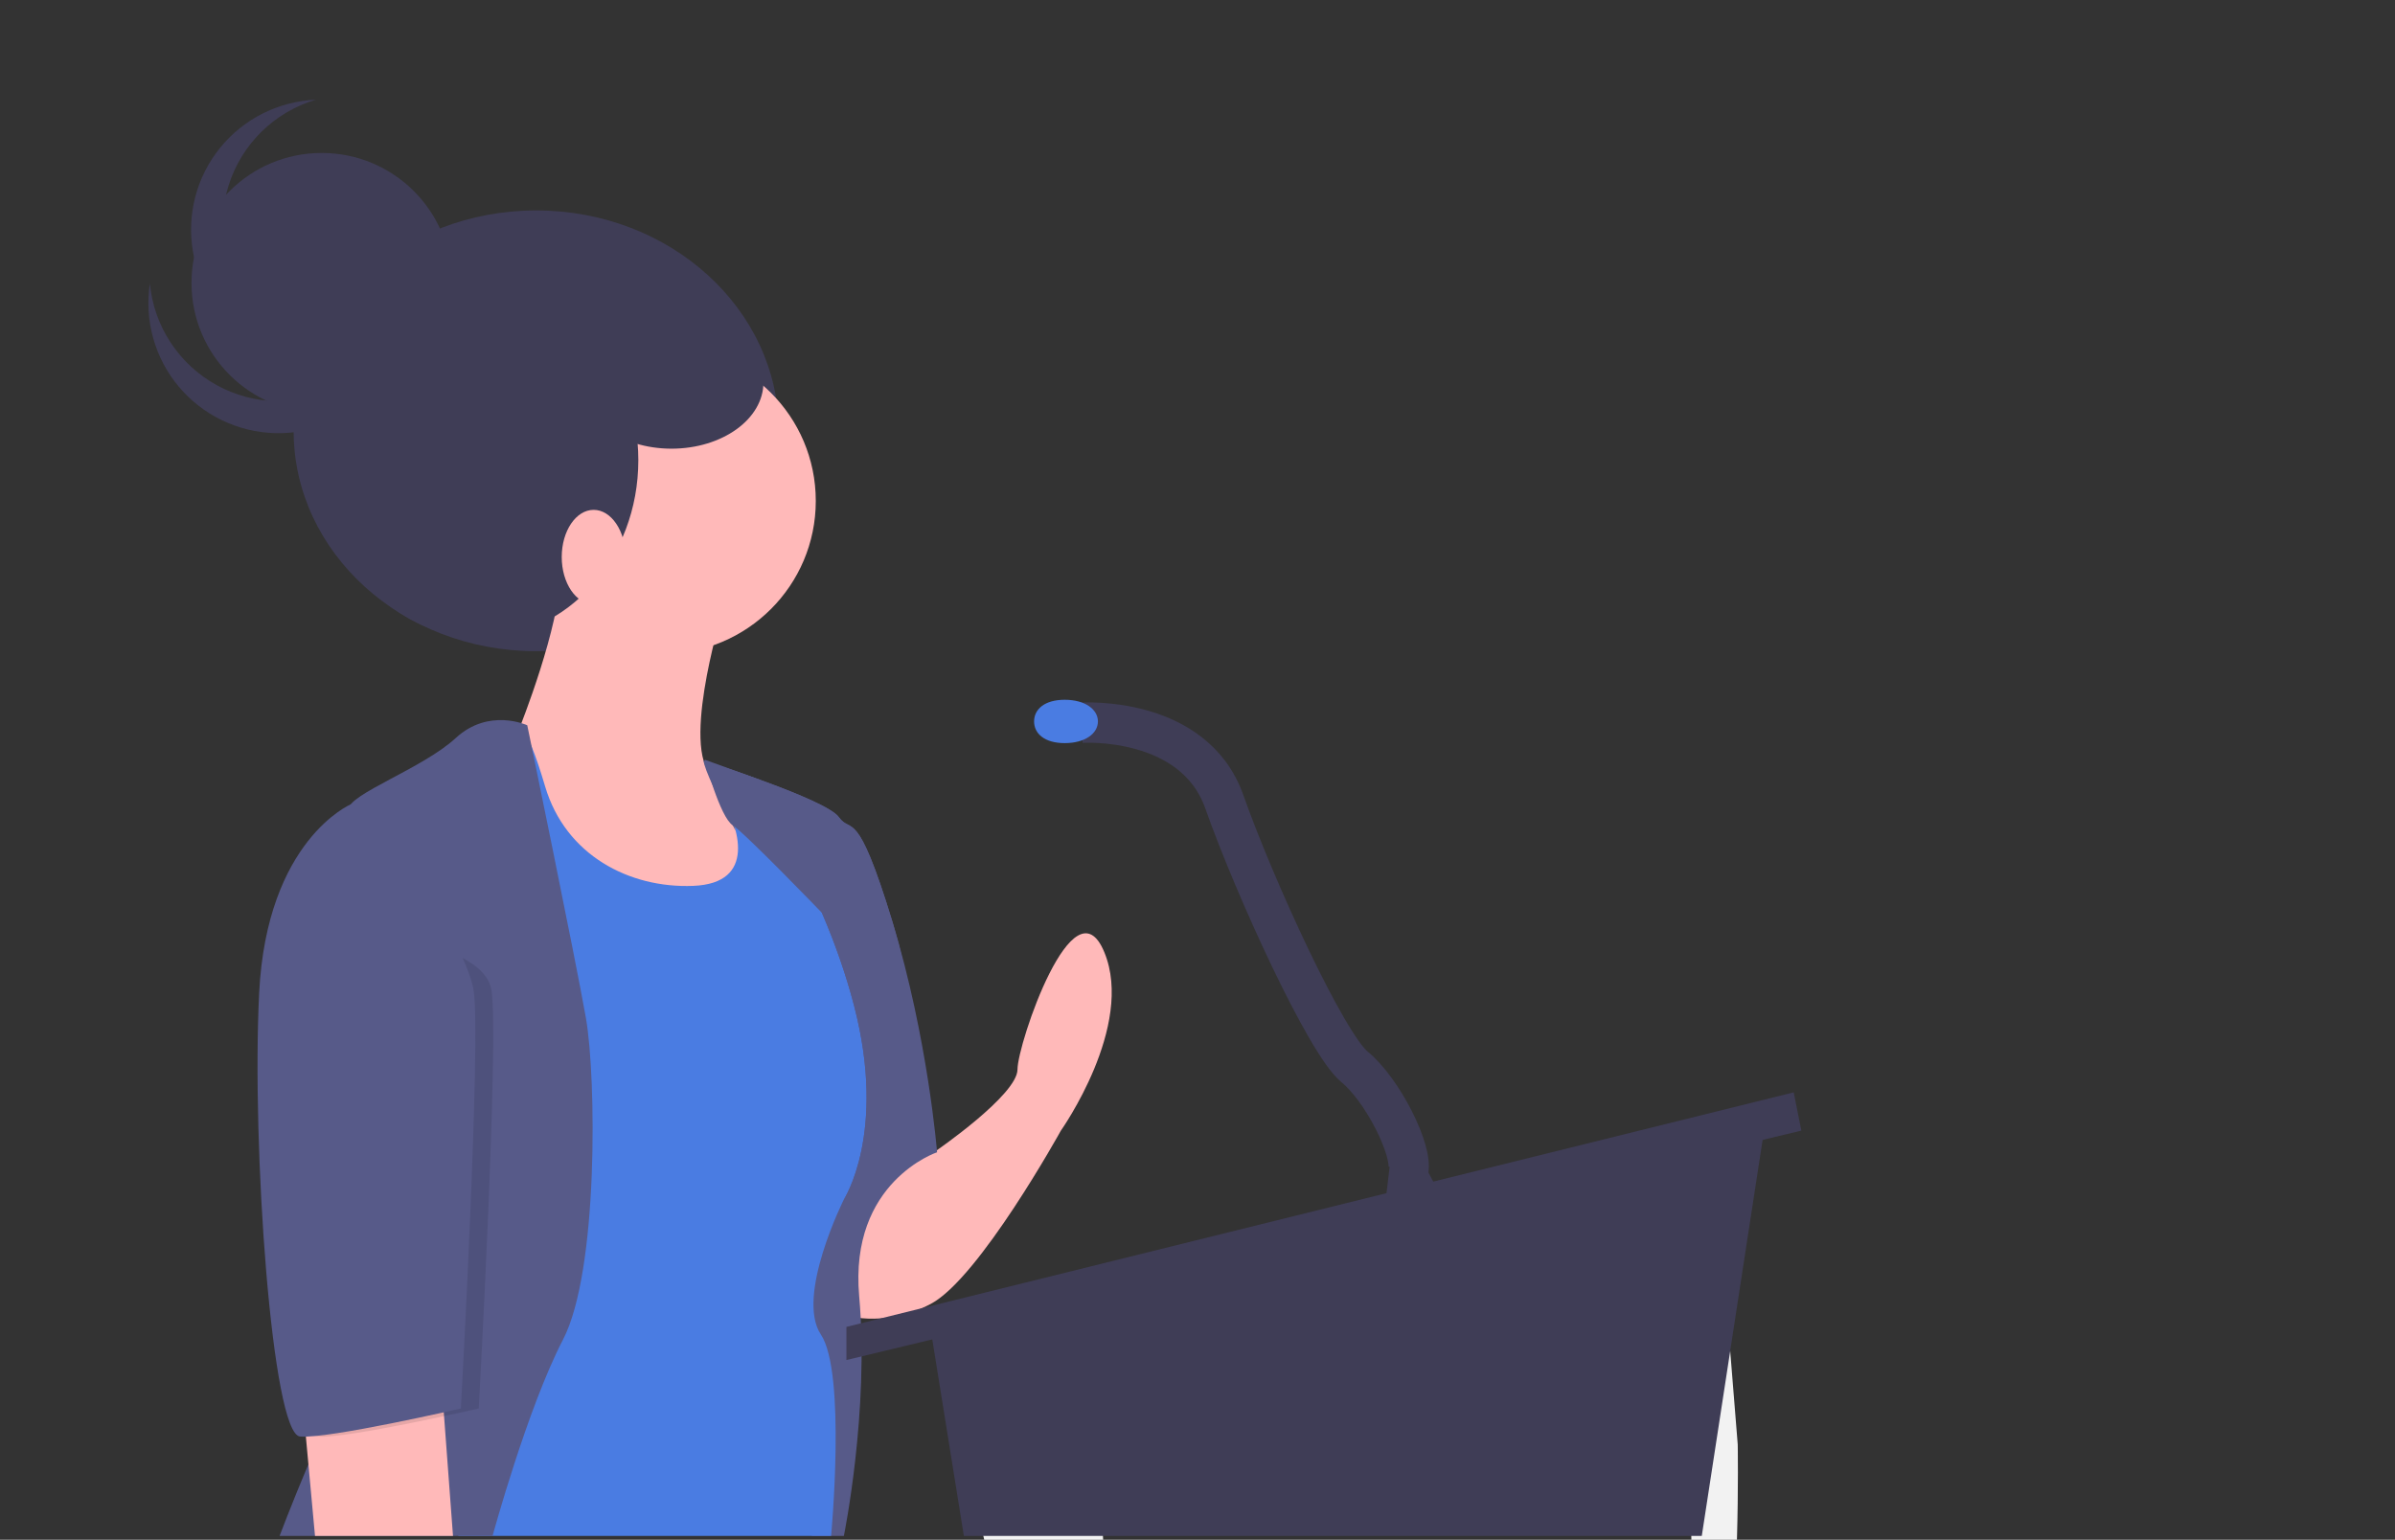 <svg viewBox="0 0 297 191" fill="none" xmlns="http://www.w3.org/2000/svg">
<rect x="0" y="0" width="297" height="191" fill="#333333" stroke="none"/>
<g clip-path="url(#clip0)">
<path d="M215.494 179.191L213.951 160.035L209.542 180.292C209.542 180.292 209.6 185.402 209.746 191H215.395C215.585 184.601 215.494 179.191 215.494 179.191Z" fill="#F2F2F2"/>
<path d="M136.148 186.003C135.714 184.212 135.407 182.392 135.231 180.558L134.613 173.931C134.354 172.116 134.087 170.517 133.819 169.106C131.854 159.043 129.824 158.679 129.824 158.679C129.737 158.746 129.652 158.819 129.565 158.896C129.327 159.112 129.105 159.346 128.901 159.596C125.669 163.698 123.477 174.338 122.325 181.396C121.689 185.295 121.372 188.1 121.372 188.1C121.372 188.1 121.66 189.295 122.053 191H136.8C136.744 189.317 136.526 187.644 136.148 186.003V186.003Z" fill="#F2F2F2"/>
<path d="M66.493 80.78C83.105 80.78 96.573 68.54 96.573 53.442C96.573 38.344 83.105 26.104 66.493 26.104C49.88 26.104 36.413 38.344 36.413 53.442C36.413 68.54 49.88 80.78 66.493 80.78Z" fill="#3F3D56"/>
<path d="M116.045 142.776C116.045 142.776 126.178 135.819 126.178 132.656C126.178 129.494 133.144 108.94 136.943 118.11C140.743 127.281 131.56 140.246 131.56 140.246C131.56 140.246 121.428 158.587 115.412 161.749C109.396 164.911 104.33 163.014 104.33 163.014V154.476L110.119 145.92C110.774 144.952 111.657 144.159 112.69 143.61C113.723 143.062 114.875 142.776 116.045 142.776V142.776Z" fill="#FFB9B9"/>
<path d="M87.246 94.341C87.246 94.341 102.43 99.136 104.013 101.35C105.596 103.564 106.23 99.769 110.662 114.315C115.095 128.862 116.204 142.934 116.204 142.934C116.204 142.934 105.28 146.57 106.546 160.8C107.813 175.03 104.646 190.526 104.646 190.526H100.694L91.981 163.646L102.43 122.853C102.43 122.853 87.576 97.768 87.246 94.341Z" fill="#575A89"/>
<path d="M82.166 81.112C92.658 81.112 101.164 72.617 101.164 62.138C101.164 51.66 92.658 43.165 82.166 43.165C71.674 43.165 63.168 51.66 63.168 62.138C63.168 72.617 71.674 81.112 82.166 81.112Z" fill="#FFB9B9"/>
<path d="M89.448 76.368C89.448 76.368 84.066 94.077 88.815 96.607C93.565 99.137 98.947 110.521 98.947 110.521L90.715 119.691H71.717L63.168 110.205L59.685 94.077L64.434 90.282C64.434 90.282 69.501 77.633 69.501 70.993C69.501 64.352 89.448 76.368 89.448 76.368Z" fill="#FFB9B9"/>
<path d="M91.032 95.974C91.032 95.974 87.232 95.026 89.448 98.82C91.665 102.615 93.881 109.572 85.966 109.888C78.05 110.205 70.134 106.094 67.601 97.555C65.068 89.017 64.118 89.65 63.168 89.966C62.218 90.282 52.086 100.718 52.086 100.718L55.569 120.324L56.835 190.526H103.064C103.064 190.526 104.963 170.287 101.797 165.544C98.631 160.801 104.647 148.784 104.647 148.784C104.647 148.784 110.029 140.562 105.913 124.751C101.797 108.94 92.615 95.974 91.032 95.974Z" fill="#4A7CE2"/>
<path d="M65.384 89.966C65.384 89.966 60.635 87.752 56.518 91.547C52.402 95.342 43.22 98.504 43.22 100.401C43.22 102.299 51.136 156.373 45.753 165.86C40.37 175.347 34.671 190.526 34.671 190.526H61.082C61.082 190.526 65.384 174.714 69.817 166.176C74.25 157.638 73.933 133.605 72.667 126.332C71.4 119.059 65.384 89.966 65.384 89.966Z" fill="#575A89"/>
<path d="M37.521 173.766L39.063 190.526H56.176L54.619 169.655L37.521 173.766Z" fill="#FFB9B9"/>
<path d="M115.412 164.911L119.528 190.526H211.035L218.95 138.981L115.412 164.911Z" fill="#3F3D56"/>
<path d="M222.434 135.502L223.383 140.246L104.963 168.706V164.595L222.434 135.502Z" fill="#3F3D56"/>
<path d="M172.406 144.04L171.772 149.416L178.738 148.468L175.889 143.092L172.406 144.04Z" fill="#3F3D56"/>
<path d="M134.093 89.65C134.093 89.65 148.025 88.701 151.825 99.453C155.624 110.204 164.49 129.494 167.973 132.34C171.456 135.186 175.255 142.776 174.622 145.305" stroke="#3F3D56" stroke-width="5" stroke-miterlimit="10"/>
<path d="M136.152 89.492C136.152 90.976 134.571 92.18 132.035 92.18C129.5 92.18 128.236 90.976 128.236 89.492C128.236 88.007 129.5 86.804 132.035 86.804C134.571 86.804 136.152 88.007 136.152 89.492Z" fill="#4A7CE2"/>
<path d="M112.721 138.823C112.721 138.823 115.095 128.862 110.662 114.316C106.23 99.769 105.596 103.564 104.013 101.35C102.43 99.137 87.246 94.342 87.246 94.342C87.354 95.468 89.031 98.932 91.234 103.077C90.837 101.583 90.236 100.151 89.448 98.82C87.232 95.026 91.031 95.975 91.031 95.975C92.615 95.975 101.797 108.94 105.913 124.751C110.029 140.562 104.646 148.784 104.646 148.784L112.721 138.823Z" fill="#575A89"/>
<path d="M87.39 94.235C87.39 94.235 89.265 101.337 90.86 102.371C92.456 103.406 101.92 113.226 101.92 113.226L100.689 105.303L95.623 97.714L94.275 96.737L87.39 94.235Z" fill="#575A89"/>
<path opacity="0.1" d="M45.278 116.055L45.72 99.769C45.72 99.769 35.304 104.196 34.355 123.17C33.405 142.143 35.938 177.877 39.421 178.193C42.904 178.509 59.368 174.714 59.368 174.714C59.368 174.714 61.901 128.862 60.952 122.853C60.002 116.845 45.278 116.055 45.278 116.055Z" fill="black"/>
<path d="M46.07 99.769H43.504C43.504 99.769 33.088 104.196 32.138 123.17C31.188 142.143 33.721 177.877 37.204 178.193C40.687 178.509 57.152 174.714 57.152 174.714C57.152 174.714 59.685 128.862 58.735 122.853C57.785 116.845 46.07 99.769 46.07 99.769Z" fill="#575A89"/>
<path d="M59.527 79.056C70.369 79.056 79.158 69.217 79.158 57.079C79.158 44.941 70.369 35.101 59.527 35.101C48.685 35.101 39.895 44.941 39.895 57.079C39.895 69.217 48.685 79.056 59.527 79.056Z" fill="#3F3D56"/>
<path d="M73.617 74.945C75.802 74.945 77.575 72.326 77.575 69.095C77.575 65.864 75.802 63.245 73.617 63.245C71.431 63.245 69.659 65.864 69.659 69.095C69.659 72.326 71.431 74.945 73.617 74.945Z" fill="#FFB9B9"/>
<path d="M39.896 51.229C48.814 51.229 56.044 44.008 56.044 35.101C56.044 26.194 48.814 18.974 39.896 18.974C30.977 18.974 23.748 26.194 23.748 35.101C23.748 44.008 30.977 51.229 39.896 51.229Z" fill="#3F3D56"/>
<path d="M41.982 48.021C39.636 49.213 37.034 49.815 34.403 49.773C31.771 49.731 29.189 49.047 26.883 47.781C24.576 46.514 22.614 44.704 21.168 42.508C19.722 40.311 18.835 37.795 18.586 35.178C18.241 37.437 18.381 39.743 18.996 41.944C19.611 44.145 20.688 46.19 22.154 47.944C23.62 49.698 25.443 51.121 27.502 52.118C29.561 53.115 31.808 53.664 34.095 53.728C36.382 53.792 38.657 53.37 40.768 52.49C42.879 51.61 44.779 50.291 46.342 48.622C47.904 46.953 49.094 44.971 49.832 42.808C50.57 40.645 50.839 38.351 50.621 36.076C50.237 38.61 49.253 41.016 47.75 43.093C46.248 45.171 44.27 46.86 41.982 48.021V48.021Z" fill="#3F3D56"/>
<path d="M31.036 37.767C29.415 35.696 28.325 33.261 27.861 30.673C27.397 28.085 27.574 25.424 28.376 22.92C29.177 20.416 30.58 18.146 32.461 16.307C34.342 14.469 36.645 13.117 39.168 12.37C36.882 12.466 34.643 13.045 32.598 14.07C30.553 15.095 28.75 16.543 27.308 18.317C25.866 20.091 24.817 22.15 24.232 24.359C23.647 26.569 23.539 28.877 23.915 31.131C24.291 33.385 25.142 35.533 26.412 37.434C27.682 39.334 29.342 40.944 31.282 42.155C33.222 43.366 35.398 44.152 37.665 44.46C39.932 44.768 42.239 44.592 44.432 43.942C41.868 44.052 39.315 43.549 36.986 42.474C34.656 41.4 32.616 39.786 31.036 37.767Z" fill="#3F3D56"/>
<path d="M83.274 55.656C89.57 55.656 94.673 51.975 94.673 47.434C94.673 42.893 89.57 39.212 83.274 39.212C76.979 39.212 71.876 42.893 71.876 47.434C71.876 51.975 76.979 55.656 83.274 55.656Z" fill="#3F3D56"/>
</g>
<defs>
<clipPath id="clip0">
<rect width="297" height="191" fill="white"/>
</clipPath>
</defs>
</svg>
